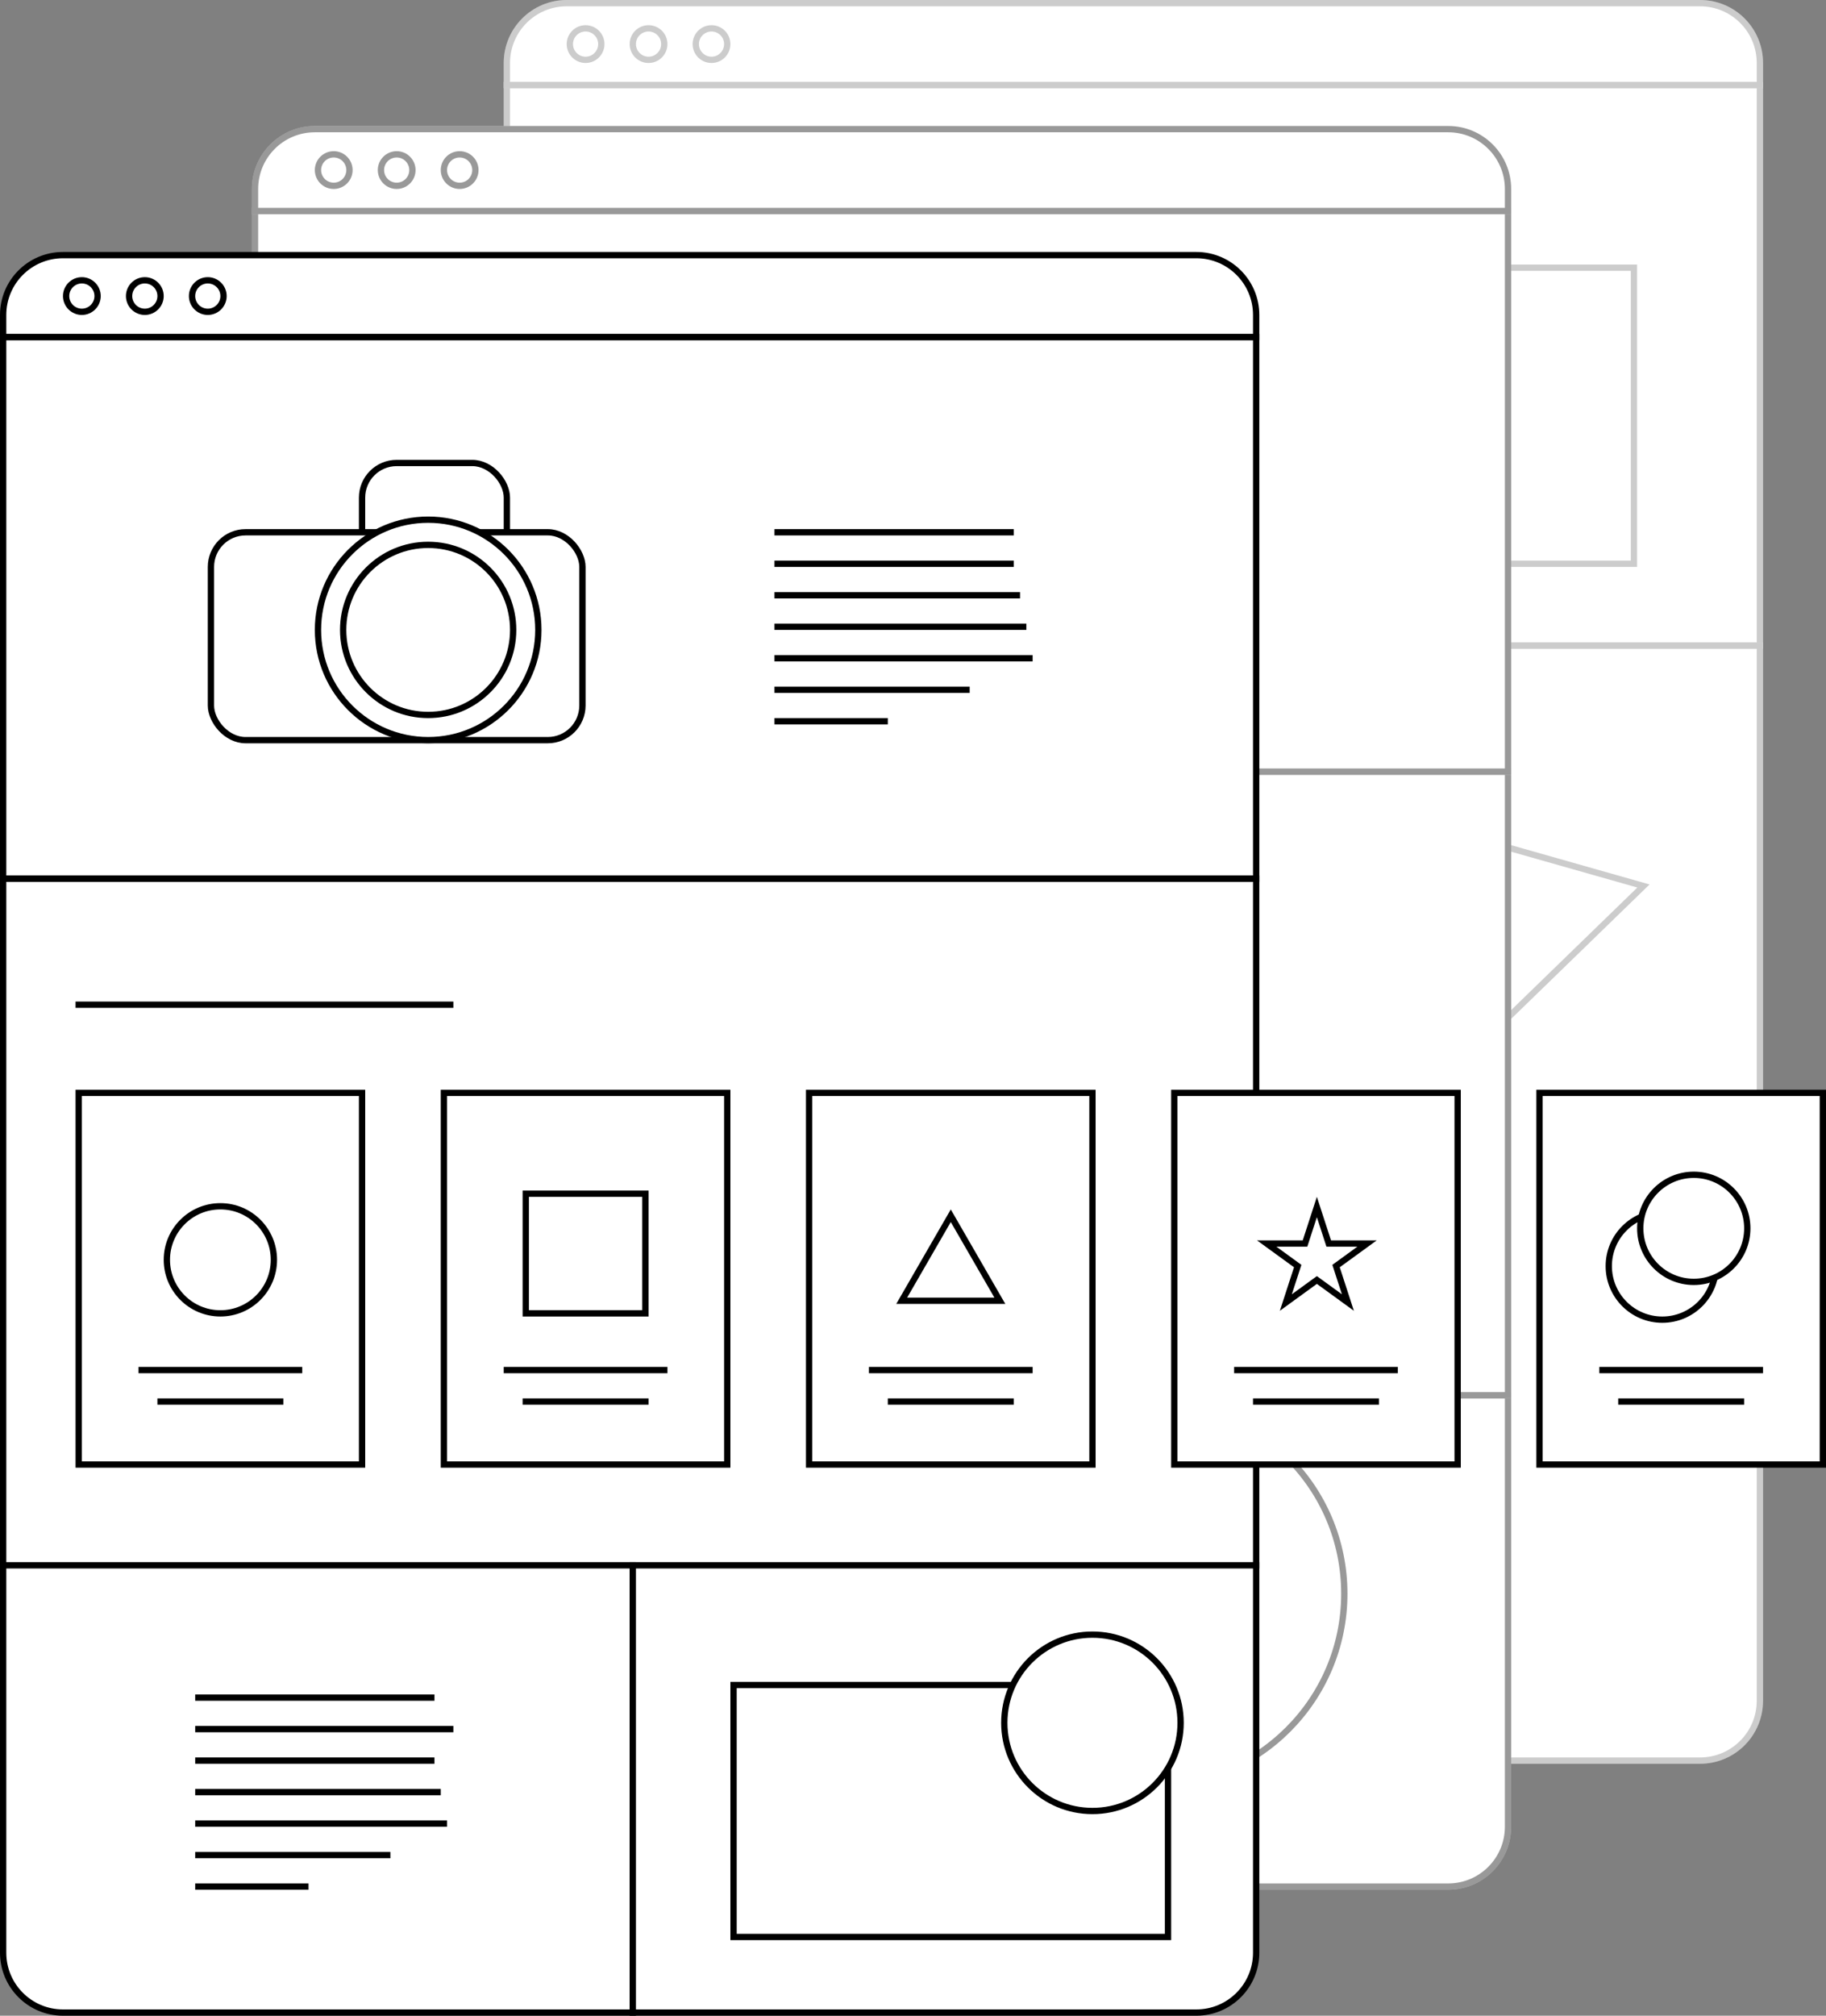 <svg width="290" height="320" viewBox="0 0 290 320" fill="none" xmlns="http://www.w3.org/2000/svg">
<rect x="0" y="0" width="290" height="320" fill="#808080" stroke="none"/>
<rect x="80" y="13" width="200" height="90" fill="white"/>
<rect x="80.5" y="13.5" width="199" height="89" stroke="black" stroke-opacity="0.2"/>
<rect x="160" y="42" width="100" height="48" fill="white"/>
<rect x="160.5" y="42.5" width="99" height="47" stroke="black" stroke-opacity="0.2"/>
<path d="M80 102H280V270C280 275.523 275.523 280 270 280H90C84.477 280 80 275.523 80 270V102Z" fill="white"/>
<path d="M80.5 102.5H279.5V270C279.5 275.247 275.247 279.5 270 279.5H90C84.753 279.5 80.5 275.247 80.5 270V102.5Z" stroke="black" stroke-opacity="0.2"/>
<path d="M218.655 128.11L261.977 140.409L229.665 171.777L218.655 128.11Z" fill="white"/>
<path d="M229.938 170.815L219.352 128.828L261.007 140.654L229.938 170.815Z" stroke="black" stroke-opacity="0.2"/>
<path d="M80 10C80 4.477 84.477 0 90 0H270C275.523 0 280 4.477 280 10V14H80V10Z" fill="white"/>
<path d="M80.5 10C80.5 4.753 84.753 0.5 90 0.5H270C275.247 0.5 279.5 4.753 279.5 10V13.5H80.5V10Z" stroke="black" stroke-opacity="0.2"/>
<circle cx="93" cy="7" r="3" fill="white"/>
<circle cx="93" cy="7" r="2.5" stroke="black" stroke-opacity="0.2"/>
<circle cx="103" cy="7" r="3" fill="white"/>
<circle cx="103" cy="7" r="2.5" stroke="black" stroke-opacity="0.2"/>
<circle cx="113" cy="7" r="3" fill="white"/>
<circle cx="113" cy="7" r="2.5" stroke="black" stroke-opacity="0.2"/>
<path d="M40 221H240V290C240 295.523 235.523 300 230 300H50C44.477 300 40 295.523 40 290V221Z" fill="white"/>
<path d="M40.5 221.5H239.5V290C239.5 295.247 235.247 299.5 230 299.5H50C44.753 299.5 40.5 295.247 40.5 290V221.5Z" stroke="black" stroke-opacity="0.4"/>
<circle cx="183" cy="253" r="31" fill="white"/>
<circle cx="183" cy="253" r="30.5" stroke="black" stroke-opacity="0.4"/>
<rect x="40" y="122" width="200" height="100" fill="white"/>
<rect x="40.5" y="122.5" width="199" height="99" stroke="black" stroke-opacity="0.4"/>
<rect x="40" y="33" width="200" height="90" fill="white"/>
<rect x="40.5" y="33.5" width="199" height="89" stroke="black" stroke-opacity="0.4"/>
<path d="M40 30C40 24.477 44.477 20 50 20H230C235.523 20 240 24.477 240 30V34H40V30Z" fill="white"/>
<path d="M40.5 30C40.5 24.753 44.753 20.5 50 20.5H230C235.247 20.5 239.5 24.753 239.5 30V33.5H40.5V30Z" stroke="black" stroke-opacity="0.4"/>
<circle cx="53" cy="27" r="3" fill="white"/>
<circle cx="53" cy="27" r="2.5" stroke="black" stroke-opacity="0.4"/>
<circle cx="63" cy="27" r="3" fill="white"/>
<circle cx="63" cy="27" r="2.5" stroke="black" stroke-opacity="0.4"/>
<circle cx="73" cy="27" r="3" fill="white"/>
<circle cx="73" cy="27" r="2.5" stroke="black" stroke-opacity="0.4"/>
<path d="M0.5 53.5H199.5V139.5H0.5V53.5Z" fill="white" stroke="black"/>
<rect x="123" y="84" width="38" height="1" fill="black"/>
<rect x="123" y="89" width="38" height="1" fill="black"/>
<rect x="123" y="94" width="39" height="1" fill="black"/>
<rect x="123" y="99" width="40" height="1" fill="black"/>
<rect x="123" y="104" width="41" height="1" fill="black"/>
<rect x="123" y="109" width="31" height="1" fill="black"/>
<rect x="123" y="114" width="18" height="1" fill="black"/>
<rect x="57.5" y="73.5" width="23" height="33" rx="5.5" fill="white" stroke="black"/>
<rect x="33.5" y="84.5" width="59" height="33" rx="5.5" fill="white" stroke="black"/>
<circle cx="68" cy="100" r="17.5" fill="white" stroke="black"/>
<circle cx="68" cy="100" r="13.5" fill="white" stroke="black"/>
<path d="M0.5 50C0.5 44.753 4.753 40.5 10 40.5H190C195.247 40.5 199.5 44.753 199.5 50V53.5H0.5V50Z" fill="white" stroke="black"/>
<circle cx="13" cy="47" r="2.5" fill="white" stroke="black"/>
<circle cx="23" cy="47" r="2.5" fill="white" stroke="black"/>
<circle cx="33" cy="47" r="2.5" fill="white" stroke="black"/>
<path d="M0.5 139.5H199.5V248.5H0.5V139.5Z" fill="white" stroke="black"/>
<path d="M12.5 173.5H57.5V232.5H12.5V173.5Z" fill="white" stroke="black"/>
<circle cx="35" cy="200" r="8.5" fill="white" stroke="black"/>
<rect x="22" y="217" width="26" height="1" fill="black"/>
<rect x="25" y="222" width="20" height="1" fill="black"/>
<rect x="70.5" y="173.5" width="45" height="59" fill="white" stroke="black"/>
<rect x="83" y="222" width="20" height="1" fill="black"/>
<rect x="80" y="217" width="26" height="1" fill="black"/>
<rect x="83.5" y="189.5" width="19" height="19" fill="white" stroke="black"/>
<rect x="128.5" y="173.5" width="45" height="59" fill="white" stroke="black"/>
<rect x="141" y="222" width="20" height="1" fill="black"/>
<rect x="138" y="217" width="26" height="1" fill="black"/>
<path d="M143.206 206.5L151 193L158.794 206.5H143.206Z" fill="white" stroke="black"/>
<rect x="186.5" y="173.5" width="45" height="59" fill="white" stroke="black"/>
<rect x="199" y="222" width="20" height="1" fill="black"/>
<rect x="196" y="217" width="26" height="1" fill="black"/>
<path d="M209.142 191.618L210.912 197.064L211.024 197.41H211.387H217.114L212.481 200.776L212.187 200.989L212.299 201.335L214.069 206.781L209.436 203.415L209.142 203.202L208.848 203.415L204.215 206.781L205.985 201.335L206.097 200.989L205.803 200.776L201.17 197.41H206.897H207.26L207.372 197.064L209.142 191.618Z" fill="white" stroke="black"/>
<rect x="244.5" y="173.5" width="45" height="59" fill="white" stroke="black"/>
<rect x="257" y="222" width="20" height="1" fill="black"/>
<rect x="254" y="217" width="26" height="1" fill="black"/>
<circle cx="264" cy="201" r="8.5" fill="white" stroke="black"/>
<circle cx="269" cy="195" r="8.5" fill="white" stroke="black"/>
<rect x="12" y="159" width="60" height="1" fill="black"/>
<path d="M0.5 248.5H100.5V319.5H10C4.753 319.5 0.5 315.247 0.5 310V248.5Z" fill="white" stroke="black"/>
<rect x="31" y="269" width="38" height="1" fill="black"/>
<rect x="31" y="279" width="38" height="1" fill="black"/>
<rect x="31" y="284" width="39" height="1" fill="black"/>
<rect x="31" y="289" width="40" height="1" fill="black"/>
<rect x="31" y="274" width="41" height="1" fill="black"/>
<rect x="31" y="294" width="31" height="1" fill="black"/>
<rect x="31" y="299" width="18" height="1" fill="black"/>
<path d="M100.5 248.5H199.5V310C199.5 315.247 195.247 319.5 190 319.5H100.5V248.5Z" fill="white" stroke="black"/>
<rect x="116.5" y="267.5" width="69" height="40" fill="white" stroke="black"/>
<circle cx="173.5" cy="273.5" r="14" fill="white" stroke="black"/>
</svg>
